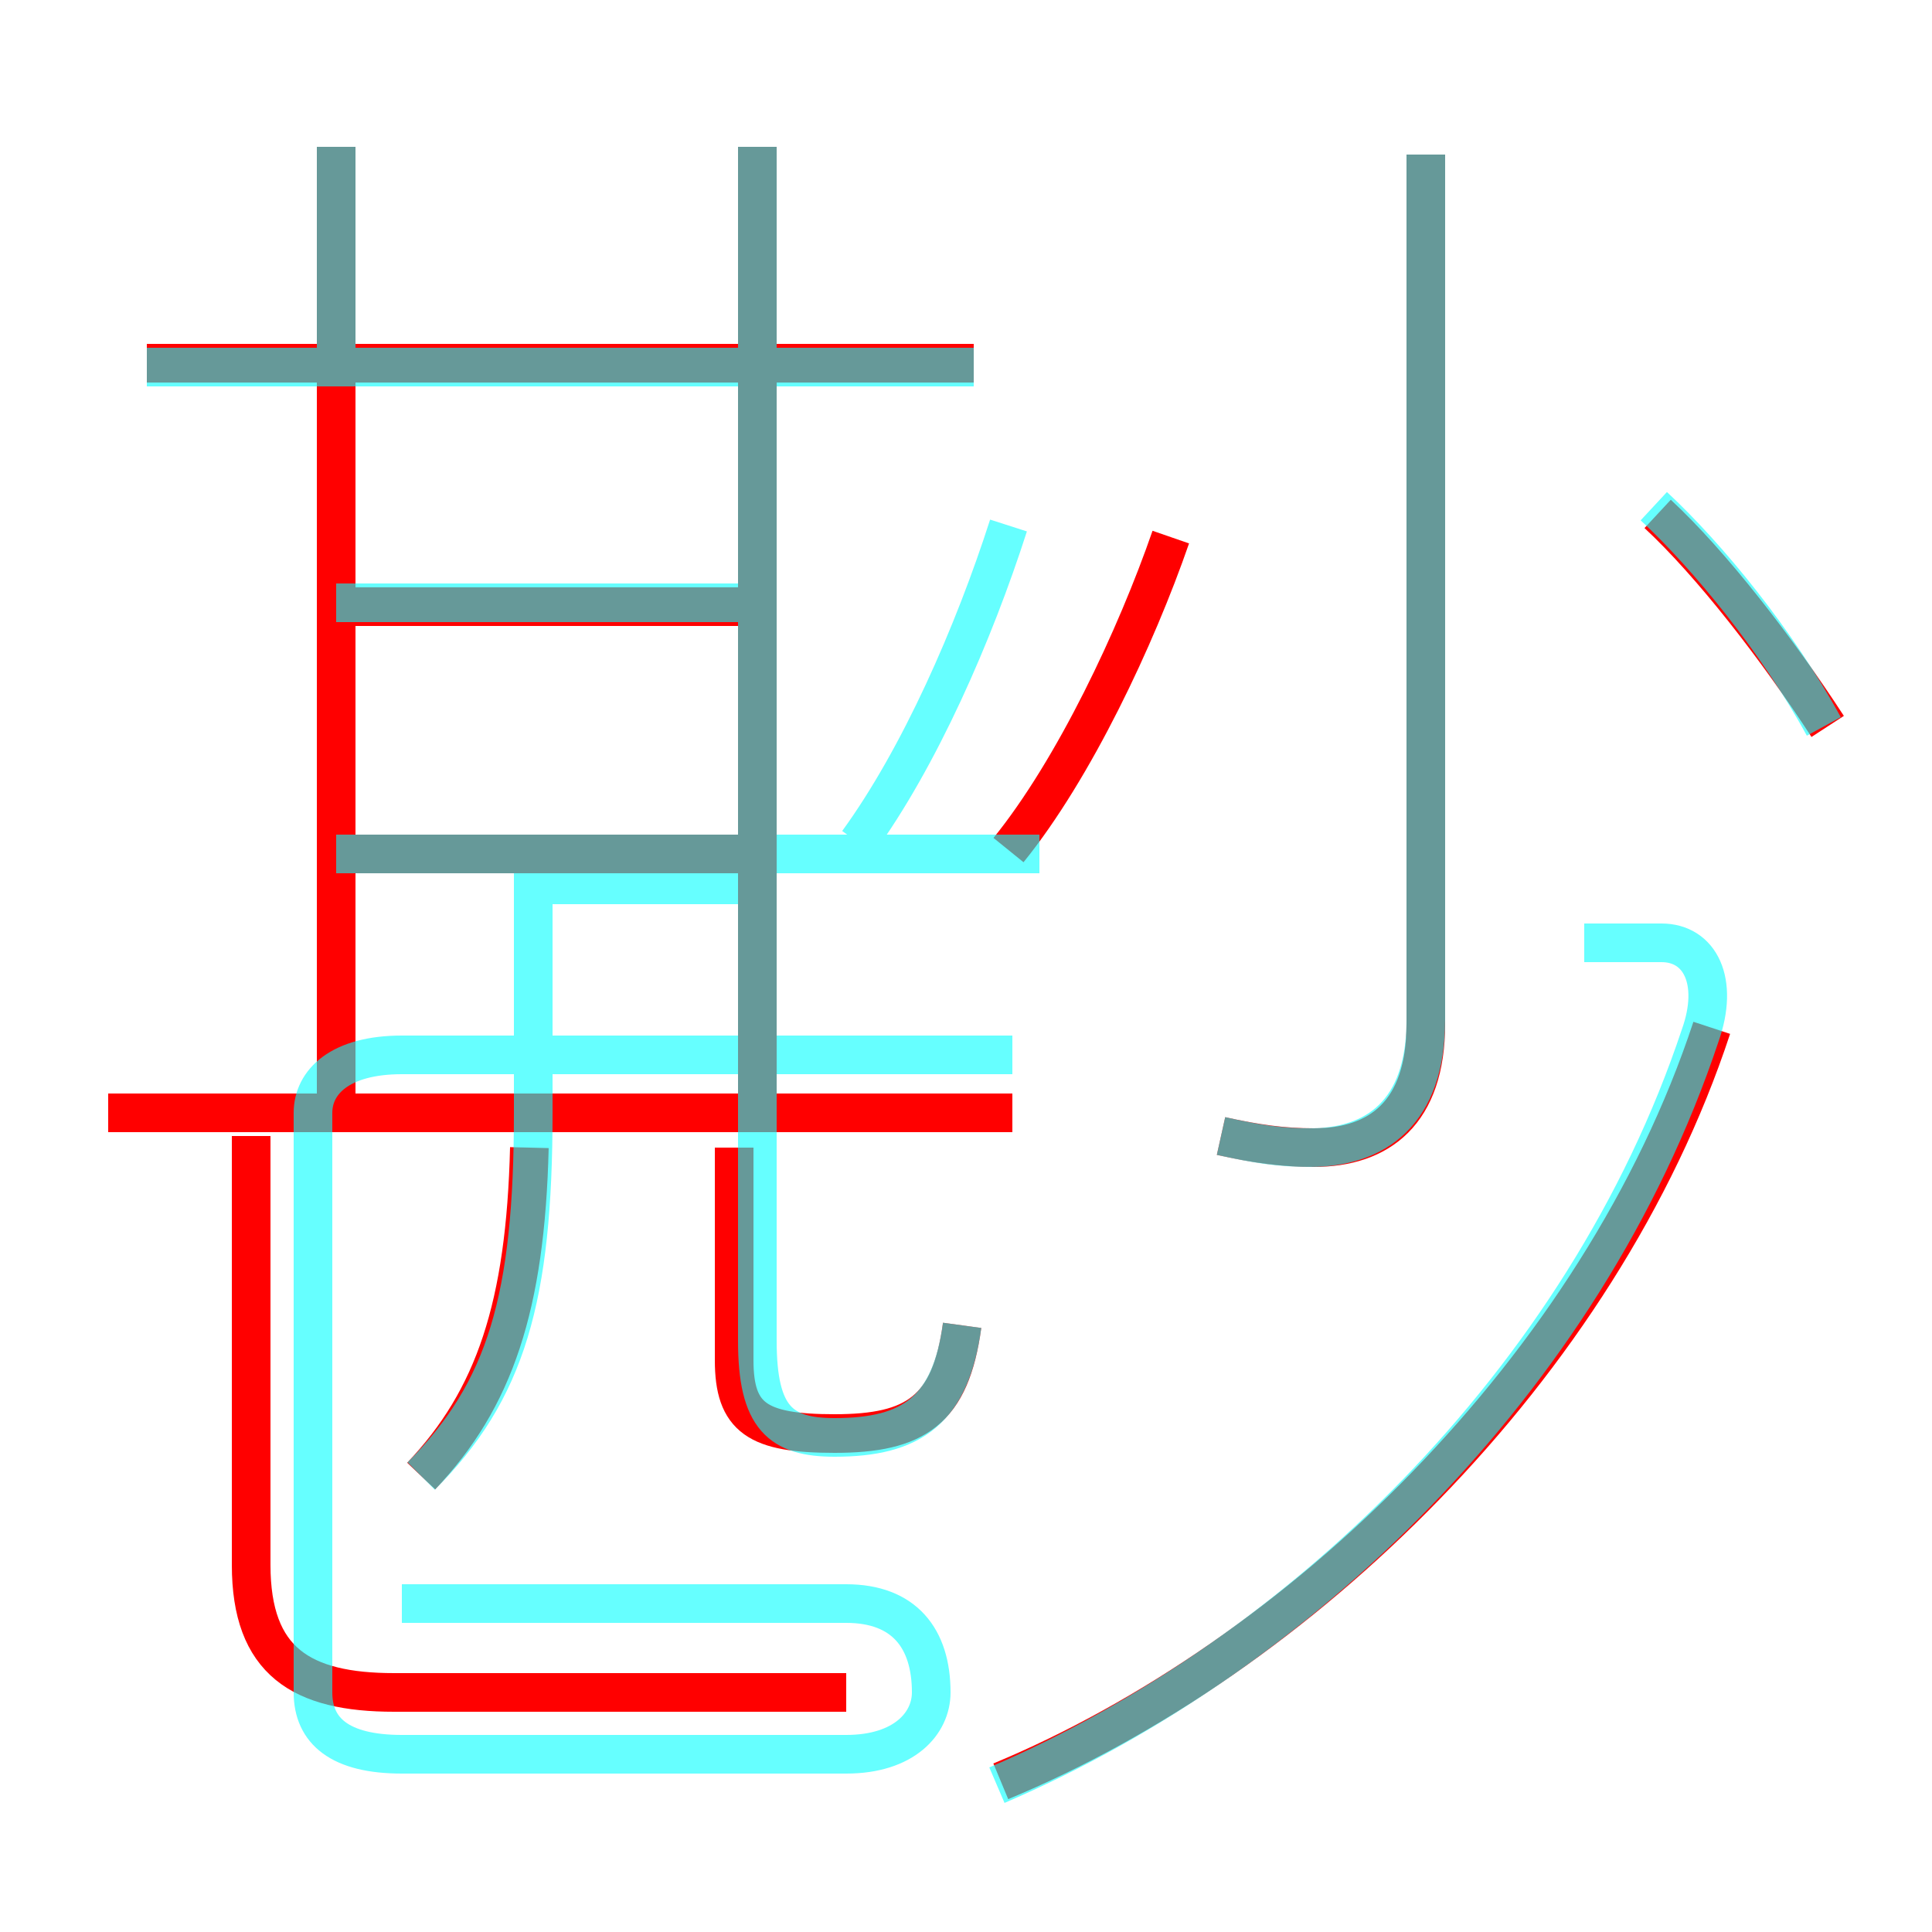 <?xml version='1.0' encoding='utf8'?>
<svg viewBox="0.0 -6.0 50.0 50.0" version="1.1" xmlns="http://www.w3.org/2000/svg">
<rect x="0.0" y="-6.0" width="50.0" height="50.0" fill="#333333" stroke="none"/>
<rect x="-1000" y="-1000" width="2000" height="2000" stroke="white" fill="white"/>
<g style="fill:none;stroke:rgba(255, 0, 0, 1);  stroke-width:1"><path d="M 25.9 2.1 C 33.6 -1.1 41.4 -8.6 44.3 -17.4 M 21.9 -0.2 L 10.2 -0.2 C 7.8 -0.2 6.5 -1.0 6.5 -3.5 L 6.5 -14.6 M 10.9 -5.8 C 12.8 -7.8 13.6 -10.2 13.7 -14.3 M 26.2 -15.2 L 2.8 -15.2 M 24.9 -9.7 C 24.6 -7.5 23.7 -6.9 21.6 -6.9 C 19.6 -6.9 19.0 -7.3 19.0 -8.8 L 19.0 -14.3 M 19.9 -21.9 L 9.1 -21.9 M 8.7 -15.7 L 8.7 -40.2 M 19.9 -28.3 L 9.1 -28.3 M 19.6 -15.7 L 19.6 -40.2 M 25.2 -34.6 L 3.8 -34.6 M 26.1 -22.0 C 27.8 -24.1 29.4 -27.5 30.3 -30.1 M 31.6 -14.6 C 32.5 -14.4 33.2 -14.3 34.0 -14.3 C 35.7 -14.3 36.9 -15.2 36.9 -17.5 L 36.9 -40.0 M 47.3 -25.2 C 46.0 -27.2 44.3 -29.4 42.9 -30.7" transform="translate(0.0 38.0)" />
</g>
<g style="fill:none;stroke:rgba(0, 255, 255, 0.6);  stroke-width:1">
<path d="M 25.8 2.2 C 33.5 -1.1 41.0 -8.2 44.0 -17.2 C 44.5 -18.6 44.0 -19.6 43.0 -19.6 L 41.0 -19.6 M 10.4 -2.5 L 21.9 -2.5 C 23.4 -2.5 24.1 -1.6 24.1 -0.2 C 24.1 0.6 23.4 1.4 21.9 1.4 L 10.4 1.4 C 8.8 1.4 8.1 0.8 8.1 -0.2 L 8.1 -15.2 C 8.1 -16.0 8.8 -16.7 10.4 -16.7 L 26.2 -16.7 M 10.9 -5.8 C 13.1 -8.0 13.8 -10.4 13.8 -15.2 L 13.8 -21.1 L 19.4 -21.1 M 19.6 -15.2 L 19.6 -9.3 C 19.6 -7.3 20.2 -6.8 21.6 -6.8 C 23.6 -6.8 24.6 -7.5 24.9 -9.7 M 8.7 -21.9 L 26.9 -21.9 M 8.7 -34.5 L 8.7 -40.2 M 19.6 -28.4 L 8.7 -28.4 M 25.2 -34.5 L 3.8 -34.5 M 19.6 -14.9 L 19.6 -40.2 M 31.6 -14.6 C 32.5 -14.4 33.1 -14.3 33.9 -14.3 C 35.6 -14.3 36.9 -15.2 36.9 -17.6 L 36.9 -40.0 M 26.1 -30.4 C 25.2 -27.6 23.8 -24.4 22.2 -22.2 M 47.2 -25.2 C 46.0 -27.4 44.2 -29.6 42.8 -30.9" transform="translate(0.0 38.0)" />
</g>
</svg>
